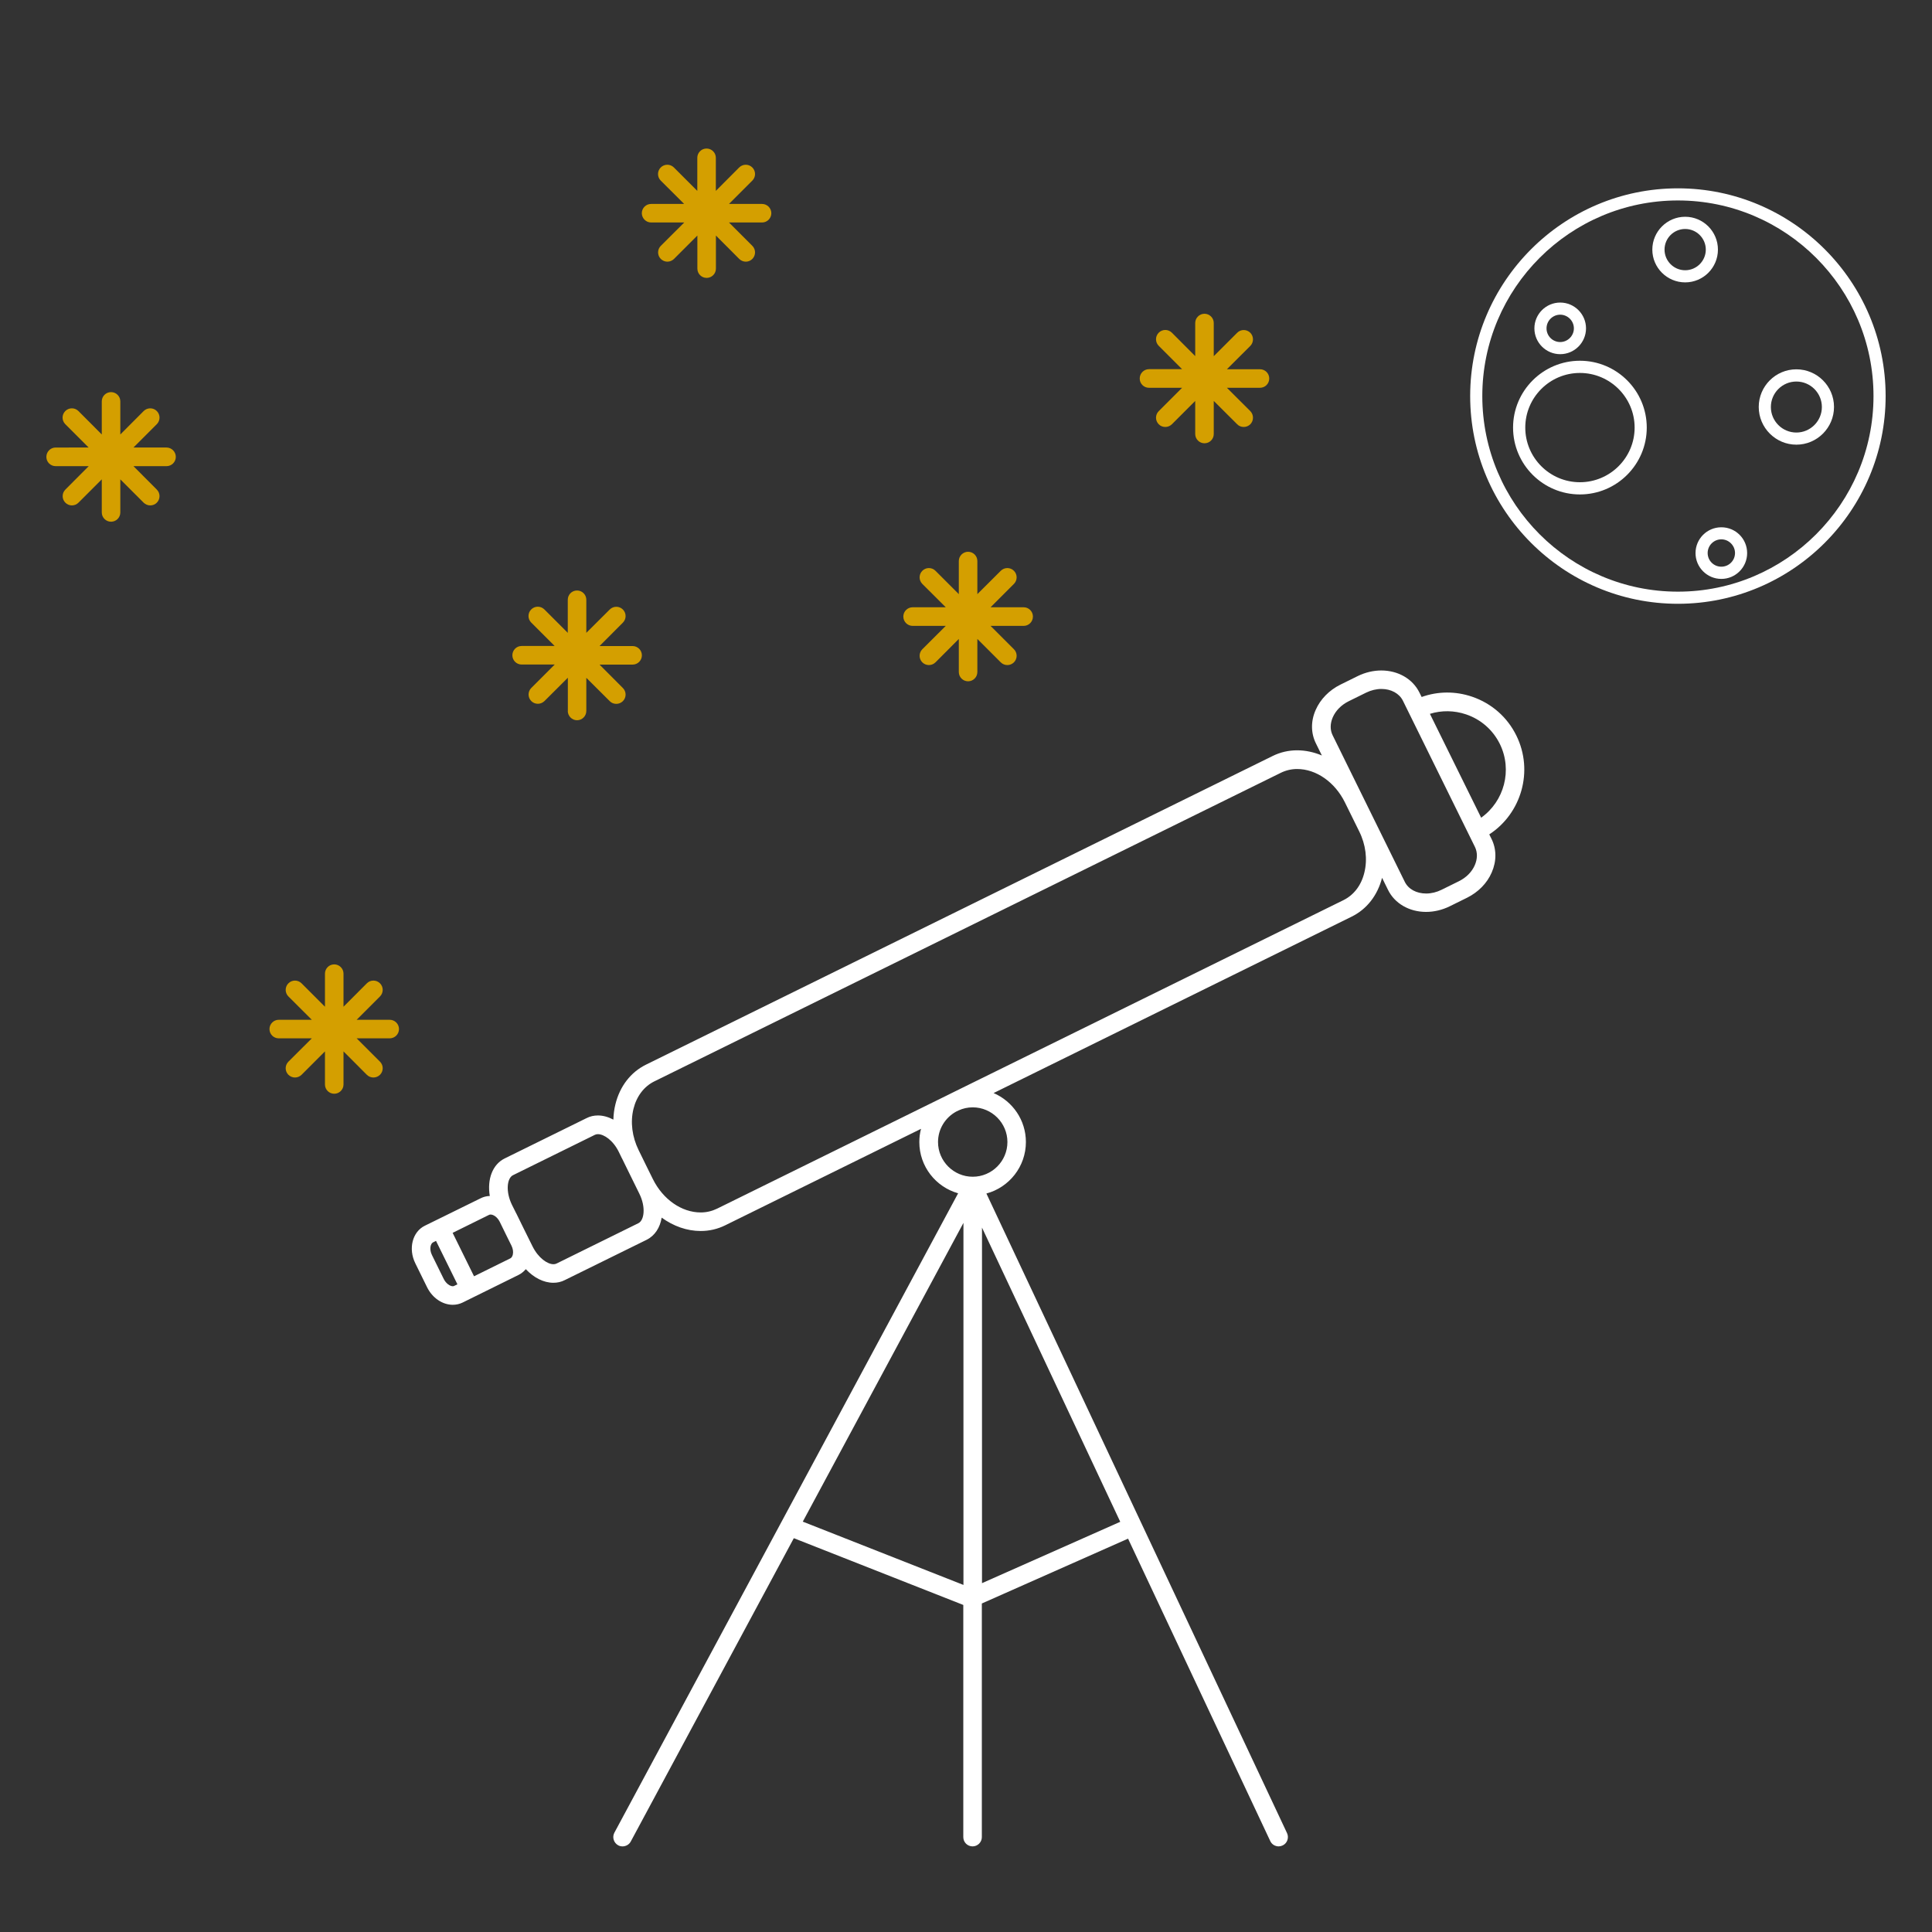 <?xml version="1.0" encoding="utf-8"?>
<!-- Generator: Adobe Illustrator 23.0.3, SVG Export Plug-In . SVG Version: 6.00 Build 0)  -->
<svg version="1.1" id="Ebene_1" xmlns="http://www.w3.org/2000/svg" xmlns:xlink="http://www.w3.org/1999/xlink" x="0px" y="0px"
	 viewBox="0 0 250 250" style="enable-background:new 0 0 250 250;" xml:space="preserve">
<rect x="0" y="0" width="250" height="250" fill="#333333" stroke="none"/>
<style type="text/css">
	.st0{fill:#FFFFFF;}
	.st1{fill:#D49F00;}
</style>
<g>
	<path class="st0" d="M190.48,90.15c-2.15-0.73-4.42-0.71-6.52,0.04l-0.29-0.58c-0.87-1.76-2.75-2.85-4.93-2.85
		c-1.03,0-2.08,0.25-3.04,0.72l-2.25,1.11c-1.45,0.72-2.59,1.88-3.2,3.27c-0.65,1.46-0.63,3.01,0.03,4.34l0.77,1.56
		c-1.02-0.43-2.11-0.67-3.2-0.67c-1.12,0-2.19,0.25-3.18,0.74l-81.07,39.93c-1.99,0.98-3.4,2.81-3.97,5.15
		c-0.16,0.64-0.24,1.31-0.26,1.97c-0.64-0.34-1.32-0.54-2-0.54c-0.52,0-1.01,0.11-1.46,0.34l-10.6,5.22
		c-1.59,0.78-2.29,2.71-1.93,4.86c-0.42,0.01-0.81,0.11-1.17,0.29l-7.24,3.56c-1.61,0.79-2.16,2.97-1.23,4.86l1.52,3.09
		c0.68,1.39,1.99,2.28,3.33,2.28c0.45,0,0.88-0.1,1.27-0.29l7.23-3.57c0.37-0.18,0.68-0.44,0.95-0.75c1.04,1.11,2.31,1.76,3.57,1.76
		c0.52,0,1.01-0.11,1.46-0.34l10.6-5.22c1.07-0.53,1.74-1.58,1.95-2.87c1.51,1.1,3.26,1.73,5.05,1.73c1.12,0,2.19-0.25,3.18-0.74
		l25.33-12.48c-0.15,0.55-0.22,1.12-0.22,1.71c0,3.15,2.12,5.81,5.02,6.63l-44.48,82.74c-0.31,0.58-0.09,1.31,0.49,1.63
		c0.18,0.1,0.37,0.14,0.57,0.14c0.42,0,0.85-0.23,1.06-0.63l21.1-39.25l21.93,8.64v30.04c0,0.66,0.53,1.2,1.2,1.2
		c0.66,0,1.2-0.54,1.2-1.2v-30.23l18.92-8.39l18.4,39.13c0.2,0.44,0.64,0.69,1.09,0.69c0.17,0,0.34-0.04,0.51-0.12
		c0.6-0.28,0.85-1,0.57-1.6l-38.9-82.76c2.94-0.79,5.11-3.48,5.11-6.66c0-2.84-1.72-5.28-4.18-6.34l46.34-22.83
		c1.95-0.96,3.34-2.74,3.93-5.02l0.77,1.56c0.86,1.76,2.75,2.85,4.92,2.85c1.04,0,2.09-0.25,3.05-0.72l2.25-1.11
		c1.45-0.72,2.6-1.88,3.2-3.28c0.64-1.46,0.63-3.01-0.03-4.34l-0.29-0.58c4.17-2.72,5.76-8.21,3.51-12.78
		C195.05,92.8,193.01,91.01,190.48,90.15z M58.6,166.44c-0.35,0-0.87-0.32-1.18-0.94l-1.52-3.09c-0.36-0.72-0.22-1.47,0.14-1.65
		l0.38-0.19l2.77,5.62l-0.37,0.18C58.75,166.42,58.68,166.44,58.6,166.44z M66.36,162.33c-0.03,0.14-0.11,0.39-0.32,0.5l-4.7,2.32
		l-2.77-5.62l4.7-2.32c0.06-0.03,0.13-0.05,0.21-0.05c0.36,0,0.87,0.32,1.18,0.93l0.94,1.92l0.58,1.17
		C66.37,161.56,66.44,161.98,66.36,162.33z M82.61,158.28l-10.59,5.22c-0.12,0.06-0.25,0.09-0.4,0.09c-0.78,0-1.96-0.8-2.71-2.31
		l-1.16-2.34l-0.93-1.9c0,0,0,0-0.01-0.01l-0.57-1.14c-0.84-1.73-0.63-3.44,0.14-3.82l10.59-5.22c0.12-0.06,0.25-0.09,0.4-0.09
		c0.78,0,1.97,0.79,2.71,2.31l0.4,0.82c0,0.01,0,0.01,0.01,0.01l1.3,2.65l0.94,1.91C83.59,156.19,83.37,157.9,82.61,158.28z
		 M103.88,196.9l20.79-38.66v46.85L103.88,196.9z M127.07,204.86v-46.01l17.89,38.07L127.07,204.86z M125.87,143.29
		c2.47,0,4.49,2.02,4.49,4.49c0,2.47-2.01,4.49-4.49,4.49c-2.47,0-4.49-2.02-4.49-4.49c0-1.69,0.94-3.16,2.33-3.93l0.35-0.17
		C124.6,143.43,125.22,143.29,125.87,143.29z M176.55,112.9c-0.39,1.64-1.35,2.9-2.69,3.57l-50.81,25.02
		c-0.16,0.07-0.32,0.15-0.48,0.24L92.79,156.4c-0.66,0.32-1.37,0.49-2.12,0.49c-2.47,0-4.89-1.69-6.19-4.32l-0.92-1.86l-0.92-1.88
		c-0.85-1.73-1.09-3.63-0.67-5.34c0.4-1.63,1.36-2.9,2.7-3.56l81.07-39.93c0.65-0.32,1.37-0.49,2.11-0.49c2.47,0,4.89,1.7,6.18,4.32
		l1.84,3.73C176.73,109.28,176.97,111.19,176.55,112.9z M190.84,111.95c-0.38,0.88-1.11,1.61-2.06,2.08l-2.25,1.11
		c-0.63,0.31-1.31,0.48-1.98,0.48c-1.26,0-2.3-0.56-2.77-1.51l-9.34-18.97c-0.34-0.69-0.33-1.51,0.02-2.32
		c0.38-0.87,1.11-1.61,2.06-2.08l2.25-1.11c0.63-0.31,1.32-0.48,1.98-0.48c1.26,0,2.31,0.58,2.78,1.51l9.34,18.96
		C191.2,110.32,191.19,111.14,190.84,111.95z M191.66,105.81l-6.63-13.44c1.52-0.47,3.14-0.45,4.68,0.07
		c1.92,0.65,3.47,2.01,4.37,3.83C195.74,99.65,194.64,103.69,191.66,105.81z"/>
	<path class="st1" d="M73.47,91.99c0,0.66,0.54,1.21,1.2,1.21c0.66,0,1.2-0.54,1.2-1.21v-4.28l3.03,3.02
		c0.23,0.24,0.54,0.35,0.85,0.35c0.31,0,0.61-0.12,0.85-0.35c0.47-0.47,0.47-1.23,0-1.7l-3.02-3.03h4.28c0.66,0,1.2-0.54,1.2-1.2
		c0-0.66-0.54-1.2-1.2-1.2h-4.28l3.02-3.03c0.47-0.47,0.47-1.23,0-1.7c-0.47-0.47-1.23-0.47-1.7,0l-3.03,3.02v-4.28
		c0-0.66-0.54-1.2-1.2-1.2c-0.67,0-1.2,0.54-1.2,1.2v4.28l-3.03-3.03c-0.47-0.47-1.23-0.47-1.7,0c-0.47,0.47-0.47,1.23,0,1.7
		l3.03,3.03H67.5c-0.67,0-1.2,0.54-1.2,1.2c0,0.66,0.53,1.2,1.2,1.2h4.28l-3.03,3.03c-0.47,0.47-0.47,1.23,0,1.7
		c0.24,0.24,0.55,0.35,0.85,0.35c0.31,0,0.61-0.12,0.85-0.35l3.03-3.02V91.99z"/>
	<path class="st1" d="M118.1,80.99h4.28l-3.03,3.02c-0.47,0.47-0.47,1.23,0,1.7c0.23,0.23,0.54,0.35,0.85,0.35
		c0.31,0,0.61-0.12,0.85-0.35l3.02-3.03v4.28c0,0.66,0.54,1.2,1.2,1.2c0.66,0,1.2-0.54,1.2-1.2v-4.28l3.03,3.03
		c0.23,0.23,0.54,0.35,0.85,0.35c0.31,0,0.61-0.12,0.85-0.35c0.47-0.47,0.47-1.23,0-1.7l-3.02-3.02h4.28c0.66,0,1.2-0.54,1.2-1.21
		c0-0.66-0.54-1.2-1.2-1.2h-4.28l3.02-3.02c0.47-0.47,0.47-1.23,0-1.7c-0.47-0.47-1.23-0.47-1.7,0l-3.03,3.02v-4.28
		c0-0.67-0.54-1.2-1.2-1.2c-0.66,0-1.2,0.54-1.2,1.2v4.28l-3.02-3.02c-0.47-0.47-1.23-0.47-1.7,0c-0.47,0.47-0.47,1.23,0,1.7
		l3.03,3.02h-4.28c-0.67,0-1.21,0.54-1.21,1.2C116.89,80.45,117.43,80.99,118.1,80.99z"/>
	<path class="st1" d="M36.07,134.36h4.28l-3.03,3.02c-0.47,0.47-0.47,1.23,0,1.7c0.24,0.23,0.55,0.35,0.85,0.35
		c0.31,0,0.61-0.12,0.85-0.35l3.03-3.03v4.28c0,0.66,0.53,1.2,1.2,1.2c0.66,0,1.2-0.54,1.2-1.2v-4.28l3.02,3.03
		c0.23,0.23,0.55,0.35,0.85,0.35c0.31,0,0.61-0.12,0.85-0.35c0.47-0.47,0.47-1.23,0-1.7l-3.02-3.02h4.28c0.66,0,1.2-0.54,1.2-1.2
		s-0.54-1.2-1.2-1.2h-4.28l3.02-3.02c0.47-0.47,0.47-1.23,0-1.7c-0.47-0.47-1.23-0.47-1.7,0l-3.02,3.03v-4.28
		c0-0.66-0.54-1.2-1.2-1.2c-0.67,0-1.2,0.54-1.2,1.2v4.28l-3.03-3.03c-0.47-0.47-1.23-0.47-1.7,0c-0.47,0.47-0.47,1.23,0,1.7
		l3.03,3.02h-4.28c-0.66,0-1.2,0.54-1.2,1.2S35.4,134.36,36.07,134.36z"/>
	<path class="st1" d="M148.68,50.18h4.28l-3.02,3.02c-0.47,0.47-0.47,1.23,0,1.7c0.23,0.24,0.54,0.35,0.85,0.35
		c0.31,0,0.61-0.12,0.85-0.35l3.02-3.02v4.28c0,0.66,0.54,1.2,1.2,1.2c0.67,0,1.2-0.54,1.2-1.2v-4.28l3.03,3.02
		c0.23,0.24,0.54,0.35,0.85,0.35c0.31,0,0.61-0.12,0.85-0.35c0.46-0.47,0.46-1.23,0-1.7l-3.03-3.02h4.28c0.67,0,1.2-0.54,1.2-1.2
		c0-0.66-0.53-1.2-1.2-1.2h-4.28l3.03-3.02c0.46-0.47,0.46-1.23,0-1.7c-0.47-0.47-1.24-0.47-1.7,0l-3.03,3.03V41.8
		c0-0.66-0.54-1.2-1.2-1.2c-0.66,0-1.2,0.54-1.2,1.2v4.28l-3.02-3.03c-0.47-0.47-1.23-0.47-1.7,0c-0.47,0.47-0.47,1.23,0,1.7
		l3.02,3.02h-4.28c-0.66,0-1.2,0.54-1.2,1.2C147.47,49.64,148.01,50.18,148.68,50.18z"/>
	<path class="st1" d="M7.2,60.32h4.28l-3.02,3.03c-0.47,0.47-0.47,1.23,0,1.7C8.69,65.28,9,65.4,9.3,65.4
		c0.31,0,0.62-0.12,0.85-0.35l3.02-3.02v4.28c0,0.66,0.54,1.2,1.2,1.2c0.67,0,1.2-0.54,1.2-1.2v-4.28l3.02,3.02
		c0.24,0.23,0.55,0.35,0.85,0.35c0.31,0,0.62-0.12,0.85-0.35c0.47-0.47,0.47-1.23,0-1.7l-3.02-3.03h4.28c0.66,0,1.2-0.54,1.2-1.2
		s-0.54-1.21-1.2-1.21h-4.28l3.02-3.02c0.47-0.47,0.47-1.23,0-1.7c-0.46-0.47-1.23-0.47-1.7,0l-3.02,3.03v-4.28
		c0-0.66-0.54-1.2-1.2-1.2c-0.67,0-1.2,0.54-1.2,1.2v4.28l-3.02-3.03c-0.47-0.47-1.23-0.47-1.7,0c-0.47,0.47-0.47,1.23,0,1.7
		l3.02,3.02H7.2c-0.66,0-1.2,0.54-1.2,1.21S6.54,60.32,7.2,60.32z"/>
	<path class="st1" d="M84.26,28.79h4.28l-3.03,3.02c-0.47,0.47-0.47,1.23,0,1.7c0.24,0.23,0.54,0.35,0.85,0.35
		c0.31,0,0.61-0.12,0.85-0.35l3.03-3.03v4.28c0,0.66,0.53,1.2,1.2,1.2c0.66,0,1.2-0.54,1.2-1.2v-4.28l3.02,3.03
		c0.24,0.23,0.54,0.35,0.85,0.35c0.31,0,0.61-0.12,0.84-0.35c0.47-0.47,0.47-1.23,0-1.7l-3.02-3.02h4.28c0.66,0,1.2-0.54,1.2-1.2
		c0-0.66-0.54-1.2-1.2-1.2h-4.28l3.02-3.02c0.47-0.47,0.47-1.23,0-1.7c-0.47-0.47-1.22-0.47-1.7,0l-3.02,3.03v-4.28
		c0-0.66-0.54-1.2-1.2-1.2c-0.67,0-1.2,0.54-1.2,1.2v4.28l-3.03-3.03c-0.47-0.47-1.23-0.47-1.7,0c-0.47,0.47-0.47,1.23,0,1.7
		l3.03,3.02h-4.28c-0.66,0-1.2,0.54-1.2,1.2C83.06,28.25,83.59,28.79,84.26,28.79z"/>
	<path class="st0" d="M217.12,24.37c-14.82,0-26.88,12.06-26.88,26.88c0,14.82,12.06,26.88,26.88,26.88
		c14.82,0,26.88-12.06,26.88-26.88C244,36.42,231.94,24.37,217.12,24.37z M217.12,76.56c-13.95,0-25.31-11.35-25.31-25.31
		c0-13.96,11.36-25.31,25.31-25.31c13.95,0,25.31,11.35,25.31,25.31C242.43,65.2,231.07,76.56,217.12,76.56z"/>
	<path class="st0" d="M204.44,46.68c-4.76,0-8.65,3.88-8.65,8.65c0,4.77,3.88,8.65,8.65,8.65c4.77,0,8.65-3.88,8.65-8.65
		C213.09,50.56,209.21,46.68,204.44,46.68z M204.44,62.4c-3.9,0-7.07-3.17-7.07-7.07c0-3.9,3.17-7.07,7.07-7.07
		c3.9,0,7.08,3.17,7.08,7.07C211.52,59.23,208.34,62.4,204.44,62.4z"/>
	<path class="st0" d="M222.3,32.3c0-2.34-1.9-4.25-4.24-4.25c-2.34,0-4.25,1.91-4.25,4.25c0,2.34,1.91,4.24,4.25,4.24
		C220.4,36.54,222.3,34.64,222.3,32.3z M218.06,34.97c-1.47,0-2.67-1.2-2.67-2.67c0-1.48,1.2-2.67,2.67-2.67
		c1.47,0,2.67,1.2,2.67,2.67C220.73,33.77,219.53,34.97,218.06,34.97z"/>
	<path class="st0" d="M232.45,47.79c-2.68,0-4.87,2.18-4.87,4.87c0,2.69,2.19,4.88,4.87,4.88s4.87-2.19,4.87-4.88
		C237.32,49.98,235.14,47.79,232.45,47.79z M232.45,55.97c-1.82,0-3.3-1.48-3.3-3.3c0-1.82,1.48-3.3,3.3-3.3
		c1.82,0,3.3,1.48,3.3,3.3C235.75,54.48,234.27,55.97,232.45,55.97z"/>
	<path class="st0" d="M222.74,68.23c-1.85,0-3.34,1.5-3.34,3.34c0,1.84,1.5,3.34,3.34,3.34c1.84,0,3.34-1.5,3.34-3.34
		C226.08,69.72,224.59,68.23,222.74,68.23z M222.74,73.33c-0.98,0-1.77-0.79-1.77-1.77c0-0.97,0.79-1.77,1.77-1.77
		c0.97,0,1.77,0.8,1.77,1.77C224.51,72.54,223.72,73.33,222.74,73.33z"/>
	<path class="st0" d="M201.89,45.83c1.84,0,3.34-1.5,3.34-3.34c0-1.84-1.5-3.34-3.34-3.34c-1.84,0-3.34,1.5-3.34,3.34
		C198.55,44.33,200.05,45.83,201.89,45.83z M201.89,40.72c0.97,0,1.77,0.8,1.77,1.77c0,0.97-0.8,1.77-1.77,1.77
		c-0.98,0-1.77-0.79-1.77-1.77C200.12,41.52,200.91,40.72,201.89,40.72z"/>
</g>
</svg>
